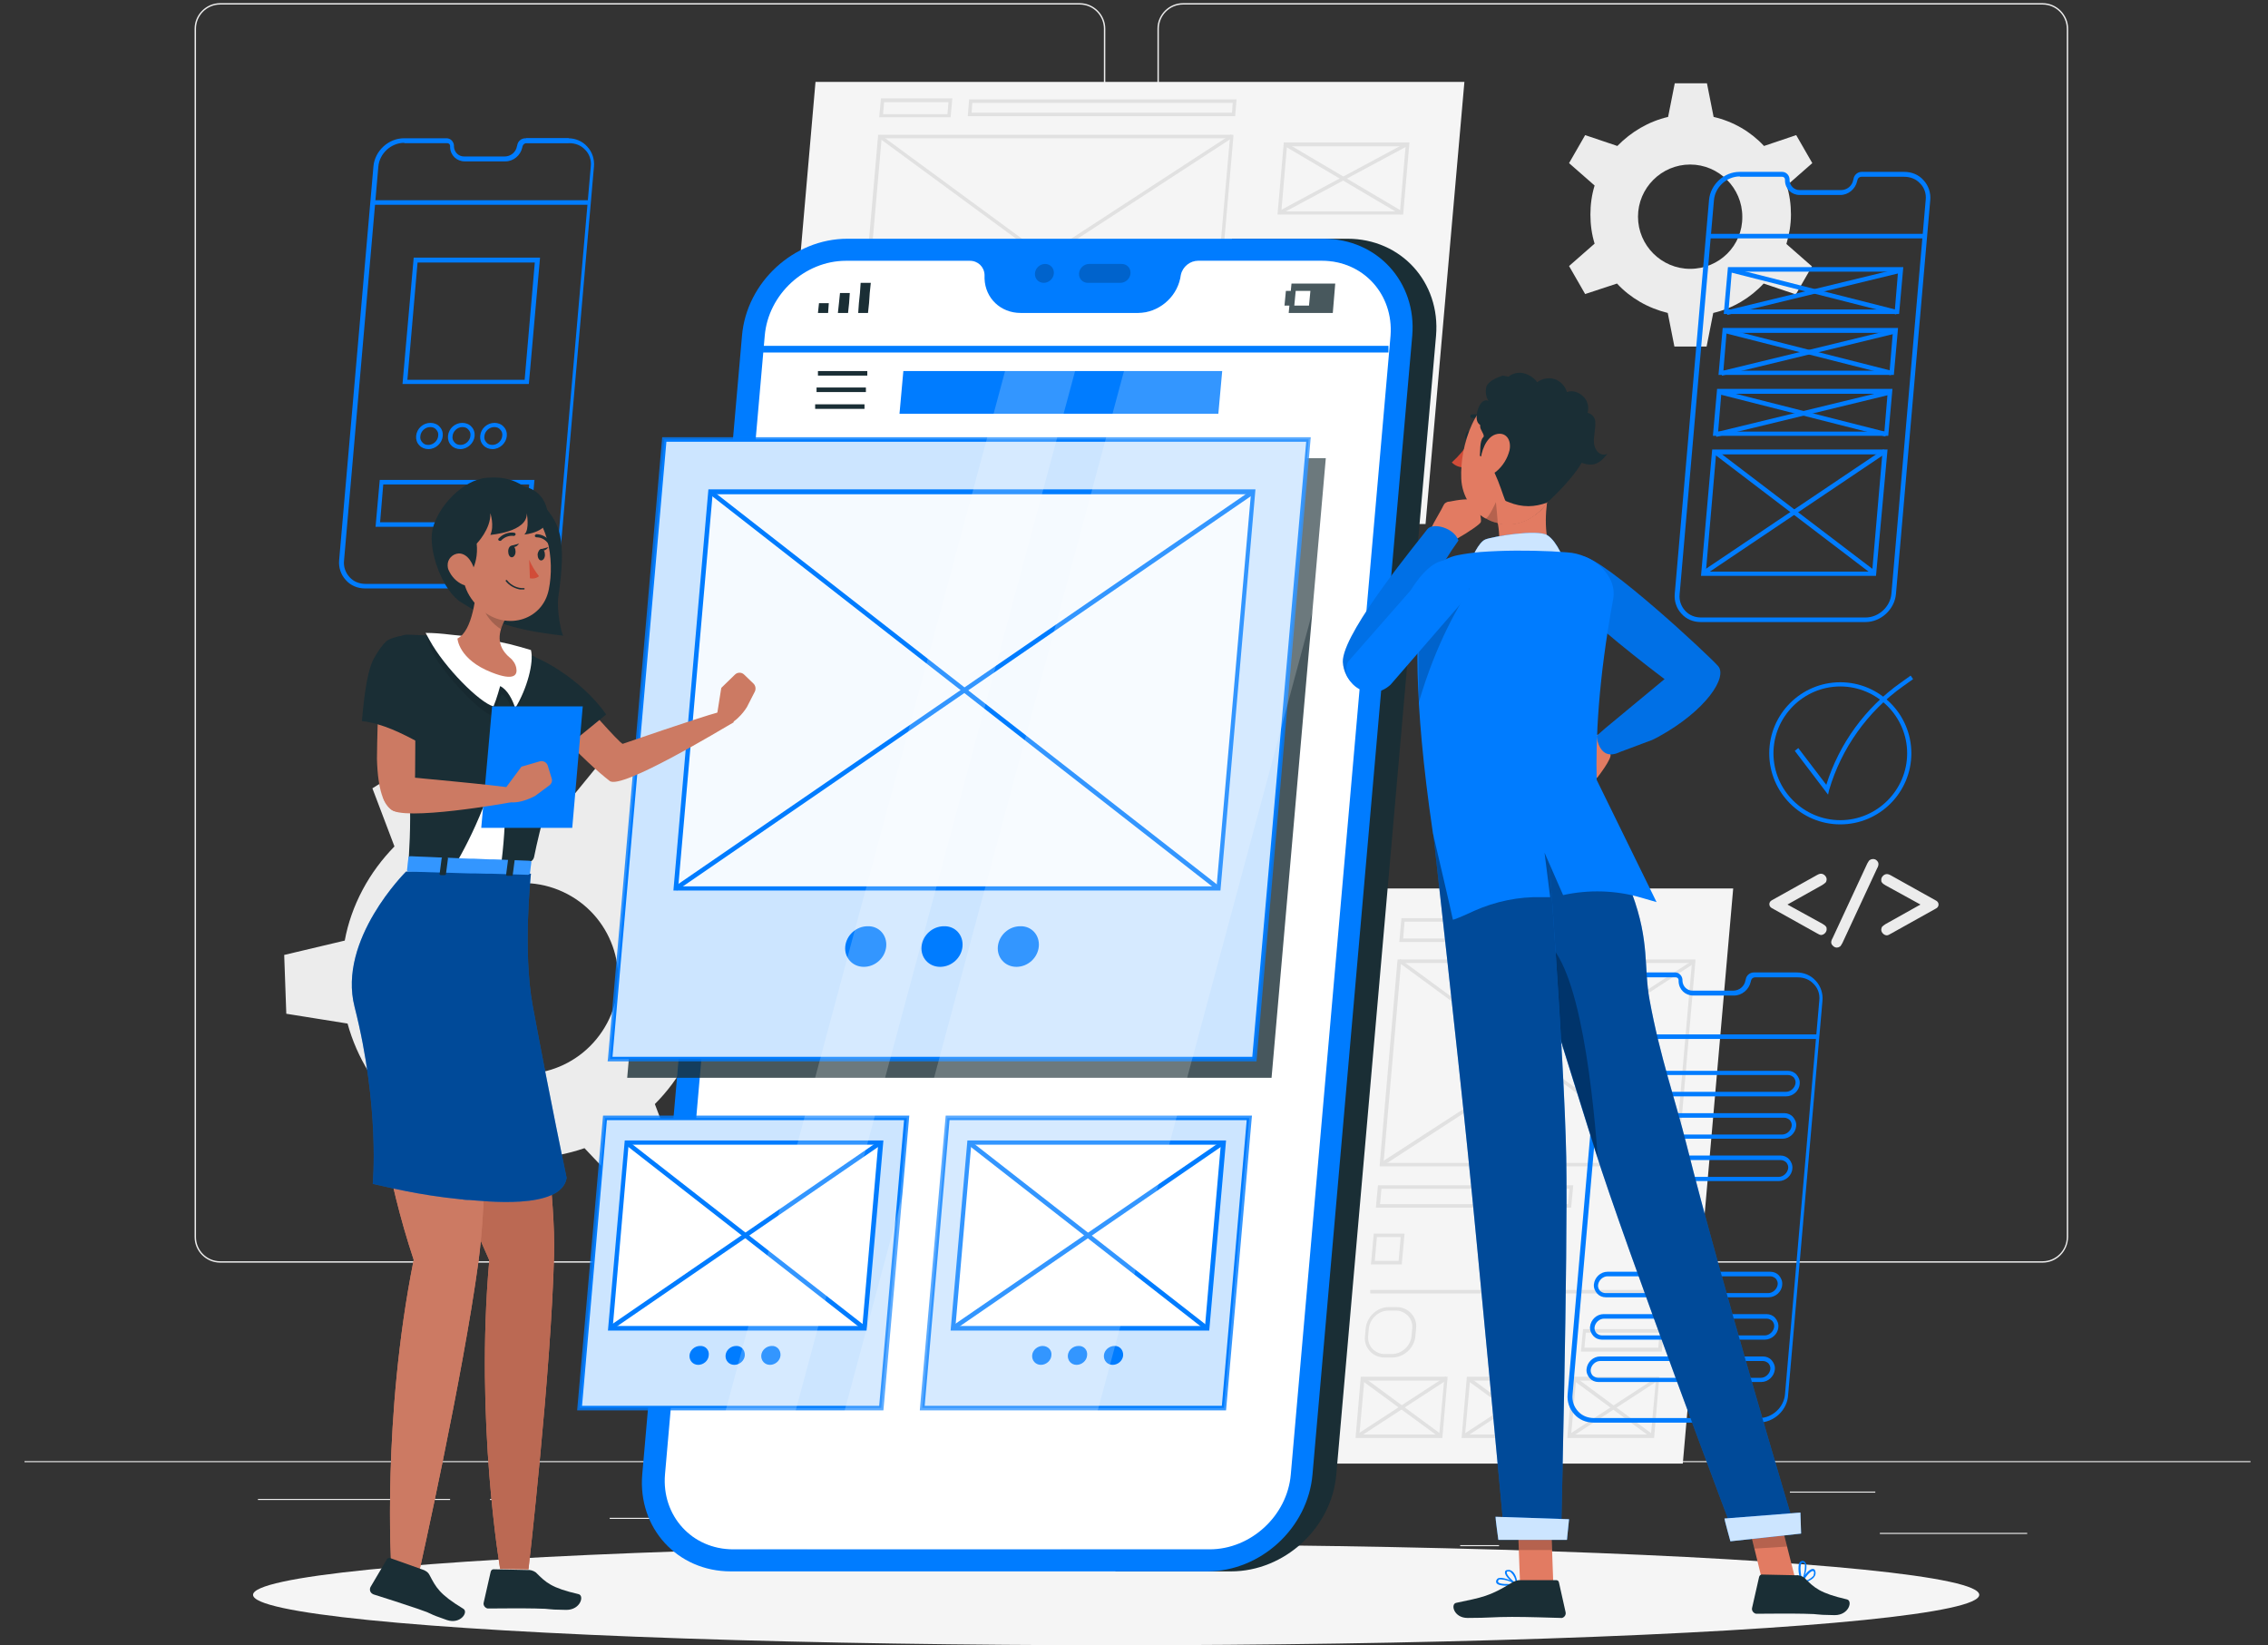 <?xml version="1.0" encoding="utf-8"?>
<!-- Generator: Adobe Illustrator 23.0.3, SVG Export Plug-In . SVG Version: 6.00 Build 0)  -->
<svg version="1.1" id="Layer_1" xmlns="http://www.w3.org/2000/svg" xmlns:xlink="http://www.w3.org/1999/xlink" x="0px" y="0px"
	 viewBox="0 0 648 470" style="enable-background:new 0 0 648 470;" xml:space="preserve">
<rect x="0" y="0" width="648" height="470" fill="#333333" stroke="none"/>
<style type="text/css">
	.st0{fill:#ECECEC;}
	.st1{fill:#F5F5F5;}
	.st2{fill:#E1E1E1;}
	.st3{fill:#007CFF;}
	.st4{fill:#1A2E35;}
	.st5{fill:#FFFFFF;}
	.st6{opacity:0.2;}
	.st7{opacity:0.8;fill:#1A2E35;}
	.st8{opacity:0.8;}
	.st9{opacity:0.8;fill:#FFFFFF;}
	.st10{fill:#E27B62;}
	.st11{opacity:0.1;enable-background:new    ;}
	.st12{fill:#D14C38;}
	.st13{opacity:0.2;enable-background:new    ;}
	.st14{opacity:0.4;}
	.st15{opacity:0.3;enable-background:new    ;}
	.st16{fill:#CC7A63;}
	.st17{fill:#BB6953;}
	.st18{opacity:0.1;}
	.st19{opacity:0.2;fill:#FFFFFF;}
</style>
<g>
	<g>
		<rect x="537.1" y="437.9" class="st0" width="42.1" height="0.3"/>
		<rect x="417.2" y="441.4" class="st0" width="11.1" height="0.3"/>
		<rect x="511.4" y="426.1" class="st0" width="24.4" height="0.3"/>
		<rect x="73.7" y="428.2" class="st0" width="54.9" height="0.3"/>
		<rect x="140" y="428.2" class="st0" width="8.1" height="0.3"/>
		<rect x="174.2" y="433.6" class="st0" width="119.2" height="0.3"/>
		<path class="st0" d="M308.5,360.7H62.9c-4,0-7.3-3.3-7.3-7.3V8.2c0-4,3.3-7.3,7.3-7.3h245.6c4,0,7.3,3.3,7.3,7.3v345.2
			C315.7,357.5,312.5,360.7,308.5,360.7z M62.9,1.3c-3.8,0-6.9,3.1-6.9,6.9v345.2c0,3.8,3.1,6.9,6.9,6.9h245.6
			c3.8,0,6.9-3.1,6.9-6.9V8.2c0-3.8-3.1-6.9-6.9-6.9H62.9z"/>
		<path class="st0" d="M583.6,360.7H338c-4,0-7.3-3.3-7.3-7.3V8.2c0-4,3.3-7.3,7.3-7.3h245.6c4,0,7.3,3.3,7.3,7.3v345.2
			C590.8,357.5,587.6,360.7,583.6,360.7z M338,1.3c-3.8,0-6.9,3.1-6.9,6.9v345.2c0,3.8,3.1,6.9,6.9,6.9h245.6c3.8,0,6.9-3.1,6.9-6.9
			V8.2c0-3.8-3.1-6.9-6.9-6.9H338z"/>
		<rect x="7" y="417.4" class="st0" width="636" height="0.3"/>
	</g>
	<g>
		<g>
			<g>
				<g>
					<polygon class="st1" points="407.3,149.7 222,149.7 233,23.4 418.4,23.4 					"/>
				</g>
				<g>
					<g>
						<rect x="243.6" y="127.2" class="st2" width="100.6" height="1"/>
					</g>
					<g>
						<g>
							<path class="st2" d="M346.3,108.9H244.8l0-0.5l6.1-69.9h101.5l0,0.5L346.3,108.9z M245.9,107.9h99.5l6-68.4h-99.5
								L245.9,107.9z"/>
						</g>
					</g>
					<g>
						<path class="st2" d="M249,142.2h-2.7c-1.1,0-2.2-0.4-2.9-1.3c-0.8-0.8-1.1-1.9-1-3.1l0.2-2.7c0.2-2.3,2.3-4.2,4.6-4.2h2.7
							c1.1,0,2.2,0.4,2.9,1.3c0.8,0.8,1.1,1.9,1,3.1l-0.2,2.7C253.4,140.3,251.3,142.2,249,142.2z M247.1,131.9
							c-1.8,0-3.5,1.5-3.6,3.3l-0.2,2.7c-0.1,0.9,0.2,1.7,0.7,2.3c0.6,0.6,1.3,0.9,2.2,0.9h2.7c1.8,0,3.5-1.5,3.6-3.3l0.2-2.7
							c0.1-0.9-0.2-1.7-0.7-2.3c-0.6-0.6-1.3-0.9-2.2-0.9H247.1z"/>
					</g>
					<g>
						<path class="st2" d="M295,121.4h-51.2l0.5-5.4h51.2L295,121.4z M244.8,120.4h49.2l0.3-3.4h-49.2L244.8,120.4z"/>
					</g>
					<g>
						<path class="st2" d="M343.6,139.3h-20.4l0.5-5.4h20.4L343.6,139.3z M324.3,138.3h18.4l0.3-3.4h-18.4L324.3,138.3z"/>
					</g>
					<g>
						<g>
							<path class="st2" d="M345.2,121.4h-5.4l0.5-5.4h5.4L345.2,121.4z M340.9,120.4h3.4l0.3-3.4h-3.4L340.9,120.4z"/>
						</g>
						<g>
							<path class="st2" d="M337.7,121.4h-5.4l0.5-5.4h5.4L337.7,121.4z M333.3,120.4h3.4l0.3-3.4h-3.4L333.3,120.4z"/>
						</g>
						<g>
							<path class="st2" d="M330.2,121.4h-5.4l0.5-5.4h5.4L330.2,121.4z M325.8,120.4h3.4l0.3-3.4h-3.4L325.8,120.4z"/>
						</g>
					</g>
					<g>
						<path class="st2" d="M352.9,33.2h-76.4l0.4-4.8h76.4L352.9,33.2z M277.6,32.2H352l0.2-2.8h-74.4L277.6,32.2z"/>
					</g>
					<g>
						<path class="st2" d="M271.6,33.5h-20.4l0.5-5.4h20.4L271.6,33.5z M252.3,32.6h18.4l0.3-3.4h-18.4L252.3,32.6z"/>
					</g>
					<g>
						<g>
							<path class="st2" d="M400.9,61.3H365l1.8-20.6h35.9L400.9,61.3z M366.1,60.4h33.9l1.6-18.6h-33.9L366.1,60.4z"/>
						</g>
						<g>
							<path class="st2" d="M397.5,100h-35.9l1.8-20.6h35.9L397.5,100z M362.7,99h33.9l1.6-18.6h-33.9L362.7,99z"/>
						</g>
						<g>
							<path class="st2" d="M394.1,138.7h-35.9l1.8-20.6h35.9L394.1,138.7z M359.3,137.7h33.9l1.6-18.6H361L359.3,137.7z"/>
						</g>
					</g>
				</g>
			</g>
			<g>
				
					<rect x="363.1" y="50.5" transform="matrix(0.881 -0.473 0.473 0.881 21.508 187.621)" class="st2" width="41.5" height="1"/>
			</g>
			<g>
				<polygon class="st2" points="400.2,61.3 367,41.7 367.5,40.8 400.7,60.4 				"/>
			</g>
			<g>
				
					<rect x="359.7" y="89.2" transform="matrix(0.882 -0.472 0.472 0.882 2.679 190.124)" class="st2" width="41.5" height="1"/>
			</g>
			<g>
				
					<rect x="380" y="70.5" transform="matrix(0.509 -0.861 0.861 0.509 109.513 371.474)" class="st2" width="1" height="38.5"/>
			</g>
			<g>
				<path class="st2" d="M358.2,139.1l1.9-21.3l17,10.1l18-9.7l0.5,0.9l-17.5,9.4l15.8,9.4l-0.5,0.9l-16.3-9.7L358.2,139.1z
					 M360.9,119.4l-1.6,17.9l16.7-9L360.9,119.4z"/>
			</g>
			<g>
				<g>
					
						<rect x="235.1" y="73.2" transform="matrix(0.838 -0.546 0.546 0.838 8.163 174.891)" class="st2" width="127.2" height="1"/>
				</g>
				<g>
					
						<rect x="298.1" y="15.1" transform="matrix(0.592 -0.806 0.806 0.592 62.377 270.666)" class="st2" width="1" height="117.2"/>
				</g>
			</g>
		</g>
		<g>
			<g>
				<g>
					<polygon class="st1" points="480.8,418.1 378.8,418.1 393.2,253.8 495.2,253.8 					"/>
				</g>
				<g>
					<g>
						<g>
							<path class="st2" d="M412.1,410.8h-24.8l1.5-17.5h24.8L412.1,410.8z M388.4,409.8h22.8l1.4-15.4h-22.8L388.4,409.8z"/>
						</g>
						<g>
							<path class="st2" d="M442.4,410.8h-24.8l1.5-17.5h24.8L442.4,410.8z M418.6,409.8h22.8l1.4-15.4H420L418.6,409.8z"/>
						</g>
						<g>
							<path class="st2" d="M472.6,410.8h-24.8l1.5-17.5h24.8L472.6,410.8z M448.9,409.8h22.8l1.4-15.4h-22.8L448.9,409.8z"/>
						</g>
					</g>
					<g>
						<rect x="391.5" y="368.5" class="st2" width="84.3" height="1"/>
					</g>
					<g>
						<path class="st2" d="M448.9,345h-55.8l0.6-6.4h55.8L448.9,345z M394.3,344H448l0.4-4.4h-53.7L394.3,344z"/>
					</g>
					<g>
						<path class="st2" d="M474.8,386.1h-23.1l0.6-6.4h23.1L474.8,386.1z M452.7,385h21.1l0.4-4.3h-21.1L452.7,385z"/>
					</g>
					<g>
						<g>
							<path class="st2" d="M476.9,361.2h-8.8l0.8-8.8h8.8L476.9,361.2z M469.3,360.2h6.8l0.6-6.8h-6.8L469.3,360.2z"/>
						</g>
						<g>
							<path class="st2" d="M438.7,361.2h-8.8l0.8-8.8h8.8L438.7,361.2z M431,360.2h6.8l0.6-6.8h-6.8L431,360.2z"/>
						</g>
						<g>
							<path class="st2" d="M400.5,361.2h-8.8l0.8-8.8h8.8L400.5,361.2z M392.8,360.2h6.8l0.6-6.8h-6.8L392.8,360.2z"/>
						</g>
					</g>
					<g>
						<path class="st2" d="M426.1,269.1h-26.3l0.6-6.8h26.3L426.1,269.1z M400.9,268.1h24.2l0.4-4.8h-24.2L400.9,268.1z"/>
					</g>
					<g>
						<path class="st2" d="M397.8,387.8h-2.2c-1.6,0-3.1-0.6-4.2-1.8c-1.1-1.2-1.6-2.7-1.4-4.3l0.2-2.2c0.3-3.3,3.2-6.1,6.6-6.1h2.2
							c1.6,0,3.1,0.6,4.2,1.8c1.1,1.2,1.6,2.7,1.4,4.3l-0.2,2.2C404.1,385.1,401.1,387.8,397.8,387.8z M396.7,374.4
							c-2.8,0-5.3,2.3-5.6,5.1l-0.2,2.2c-0.1,1.4,0.3,2.6,1.2,3.6c0.9,0.9,2.1,1.5,3.4,1.5h2.2c2.8,0,5.3-2.3,5.6-5.1l0.2-2.2
							c0.1-1.4-0.3-2.6-1.2-3.6c-0.9-0.9-2.1-1.5-3.4-1.5H396.7z"/>
					</g>
					<g>
						<path class="st2" d="M479.3,333.2h-85.1l0-0.5l5.1-58.6h85.1l0,0.5L479.3,333.2z M395.3,332.2h83.1l5-57.1h-83.1L395.3,332.2z
							"/>
					</g>
				</g>
			</g>
			<g>
				<g>
					
						<rect x="438.8" y="254.6" transform="matrix(0.592 -0.806 0.806 0.592 -65.532 477.744)" class="st2" width="1" height="98.1"/>
				</g>
				<g>
					<polygon class="st2" points="395,333.1 394.4,332.2 483.1,274.7 483.6,275.5 					"/>
				</g>
				<g>
					<polygon class="st2" points="411.4,410.7 389,394.3 389.6,393.4 412,409.9 					"/>
				</g>
				<g>
					
						<rect x="385.4" y="401.6" transform="matrix(0.838 -0.546 0.546 0.838 -154.516 283.64)" class="st2" width="30.2" height="1"/>
				</g>
				<g>
					<polygon class="st2" points="441.6,410.7 419.2,394.3 419.8,393.4 442.2,409.9 					"/>
				</g>
				<g>
					
						<rect x="415.6" y="401.6" transform="matrix(0.838 -0.546 0.546 0.838 -149.642 300.256)" class="st2" width="30.2" height="1"/>
				</g>
				<g>
					<polygon class="st2" points="471.8,410.7 449.5,394.3 450.1,393.4 472.4,409.9 					"/>
				</g>
				<g>
					
						<rect x="445.9" y="401.6" transform="matrix(0.838 -0.546 0.546 0.838 -144.742 316.756)" class="st2" width="30.2" height="1"/>
				</g>
			</g>
		</g>
		<g>
			<path class="st0" d="M511.7,61.3c0-2.9-0.4-5.7-1.2-8.3l7.3-6.4l-4.6-8l-9.2,3.1c-3.8-4.1-8.8-7-14.4-8.3l-1.9-9.6h-9.2l-1.9,9.6
				c-5.6,1.3-10.6,4.3-14.5,8.3l-9.2-3.1l-4.6,8l7.3,6.4c-0.8,2.6-1.2,5.4-1.2,8.3c0,2.9,0.4,5.7,1.2,8.3l-7.3,6.4l4.6,8L462,81
				c3.8,4.1,8.8,7,14.5,8.4l1.9,9.6h9.2l1.9-9.6c5.6-1.3,10.6-4.3,14.4-8.4l9.2,3.1l4.6-8l-7.3-6.4C511.2,67,511.7,64.2,511.7,61.3z
				 M482.9,76.8c-8.2,0-14.9-6.7-14.9-14.9c0-8.2,6.7-14.9,14.9-14.9c8.2,0,14.9,6.7,14.9,14.9C497.9,70.2,491.2,76.8,482.9,76.8z"
				/>
		</g>
		<g>
			<path class="st0" d="M196.2,303.1c2.5-4.7,4.2-9.6,5.1-14.5l17.3-4.2l-0.6-16.8l-17.5-2.8c-2.7-9.8-8.2-18.8-16.2-25.7l5-17
				l-14.9-7.8L163.2,228c-10.2-2.7-20.8-2.2-30.4,1.2l-12.2-12.9l-14.2,8.9l6.3,16.6c-3.5,3.6-6.6,7.7-9.1,12.4
				c-2.5,4.7-4.2,9.6-5.1,14.5l-17.3,4.1l0.6,16.8l17.5,2.8c2.7,9.8,8.2,18.8,16.2,25.8l-5,17l14.9,7.8l11.2-13.8
				c10.2,2.7,20.8,2.1,30.4-1.2l12.2,12.9l14.2-8.9l-6.3-16.6C190.6,311.9,193.7,307.8,196.2,303.1z M136.7,303.6
				c-13.3-7-18.4-23.5-11.4-36.8c7-13.3,23.5-18.4,36.8-11.4c13.3,7,18.4,23.5,11.4,36.8C166.4,305.6,150,310.7,136.7,303.6z"/>
		</g>
		<g>
			<path class="st0" d="M510.7,258.4l10,5.5c0.5,0.3,0.8,0.5,1,0.8c0.2,0.2,0.2,0.5,0.2,0.8c0,0.4-0.2,0.8-0.5,1.1
				c-0.3,0.3-0.7,0.5-1.1,0.5c-0.3,0-0.7-0.2-1.2-0.5l-12.9-7.2c-0.9-0.5-0.9-1.7,0-2.2l12.9-7.2c0.5-0.3,0.9-0.4,1.2-0.4
				c0.4,0,0.8,0.2,1.1,0.5c0.3,0.3,0.5,0.7,0.5,1.1c0,0.3-0.1,0.6-0.2,0.8c-0.2,0.2-0.5,0.5-1,0.8L510.7,258.4z"/>
			<path class="st0" d="M536.3,248.1l-9.9,21.3c-0.3,0.5-0.5,0.9-0.7,1c-0.3,0.2-0.6,0.3-0.9,0.3c-0.4,0-0.8-0.2-1.1-0.5
				c-0.3-0.3-0.5-0.6-0.5-1c0-0.3,0.1-0.7,0.4-1.2l9.9-21.3c0.3-0.5,0.5-0.9,0.7-1c0.3-0.2,0.6-0.3,0.9-0.3c0.4,0,0.8,0.1,1.1,0.4
				c0.3,0.3,0.5,0.6,0.5,1C536.7,247.2,536.6,247.6,536.3,248.1z"/>
			<path class="st0" d="M548.7,258.4l-10-5.5c-0.5-0.3-0.8-0.5-1-0.8c-0.2-0.2-0.2-0.5-0.2-0.8c0-0.4,0.2-0.8,0.5-1.1
				c0.3-0.3,0.7-0.5,1.1-0.5c0.3,0,0.7,0.1,1.2,0.4l12.9,7.2c0.9,0.5,0.9,1.7,0,2.2l-12.9,7.2c-0.5,0.3-0.9,0.5-1.2,0.5
				c-0.4,0-0.8-0.2-1.1-0.5c-0.3-0.3-0.5-0.7-0.5-1.1c0-0.3,0.1-0.6,0.2-0.8c0.2-0.2,0.5-0.5,1-0.8L548.7,258.4z"/>
		</g>
	</g>
	<ellipse id="_x3C_Path_x3E__1_" class="st1" cx="318.9" cy="455.6" rx="246.6" ry="14.4"/>
	<g>
		<g>
			<g>
				<path class="st3" d="M151.4,168.1h-47.1c-2.1,0-4.1-0.8-5.5-2.4c-1.4-1.5-2.1-3.6-1.9-5.7l9.8-112.5c0.4-4.4,4.3-8,8.7-8h12.2
					c1.1,0,2,0.9,2.1,2l0,0.4c0.1,1.6,1.3,2.8,2.9,2.8h11.6c1.7,0,3.2-1.2,3.5-2.9l0.1-0.4c0.2-1.1,1.2-1.9,2.3-1.9h12.2
					c2.1,0,4.1,0.8,5.5,2.4c1.4,1.5,2.1,3.6,1.9,5.7l-9.8,112.5C159.7,164.5,155.8,168.1,151.4,168.1z M115.5,40.8
					c-3.8,0-7.1,3.1-7.4,6.8l-9.8,112.5c-0.2,1.8,0.4,3.5,1.6,4.8c1.2,1.3,2.8,1.9,4.6,1.9h47.1c3.8,0,7.1-3.1,7.4-6.8l9.8-112.5
					c0.2-1.8-0.4-3.5-1.6-4.7c-1.2-1.3-2.8-1.9-4.6-1.9h-12.2c-0.5,0-1,0.4-1.1,0.9l-0.1,0.4c-0.5,2.2-2.5,3.9-4.8,3.9h-11.6
					c-2.3,0-4.1-1.7-4.2-4l0-0.4c0-0.5-0.4-0.8-0.8-0.8H115.5z"/>
				<rect x="106.6" y="57.2" class="st3" width="61.9" height="1.3"/>
				<rect x="150.3" y="39.5" class="st3" width="12.2" height="1.3"/>
				<g>
					<path class="st3" d="M151.1,109.7H115l3.2-36.1h36.1L151.1,109.7z M116.4,108.5h33.5l2.9-33.5h-33.5L116.4,108.5z"/>
					<path class="st3" d="M151.5,150.5h-44.2l1.2-13.4h44.2L151.5,150.5z M108.6,149.2h41.7l0.9-10.8h-41.7L108.6,149.2z"/>
					<g>
						<path class="st3" d="M122.4,128.3c-1,0-2-0.4-2.6-1.1c-0.7-0.7-1-1.7-0.9-2.7c0.2-2.1,2-3.7,4.1-3.7c1,0,2,0.4,2.6,1.1
							c0.7,0.7,1,1.7,0.9,2.7l0,0C126.3,126.6,124.5,128.3,122.4,128.3z M122.9,122c-1.4,0-2.7,1.2-2.8,2.6
							c-0.1,0.7,0.1,1.3,0.6,1.8c0.4,0.5,1,0.7,1.7,0.7c1.4,0,2.7-1.2,2.8-2.6l0,0c0.1-0.7-0.1-1.3-0.6-1.8
							C124.2,122.2,123.6,122,122.9,122z"/>
						<path class="st3" d="M131.5,128.3c-1,0-2-0.4-2.6-1.1c-0.7-0.7-1-1.7-0.9-2.7c0.2-2.1,2-3.7,4.1-3.7c1,0,2,0.4,2.6,1.1
							c0.7,0.7,1,1.7,0.9,2.7C135.4,126.6,133.6,128.3,131.5,128.3z M132.1,122c-1.4,0-2.7,1.2-2.8,2.6c-0.1,0.7,0.1,1.3,0.6,1.8
							c0.4,0.5,1,0.7,1.7,0.7c1.4,0,2.7-1.2,2.8-2.6l0,0c0.1-0.7-0.1-1.3-0.6-1.8C133.4,122.2,132.8,122,132.1,122z"/>
						<path class="st3" d="M140.7,128.3c-1,0-2-0.4-2.6-1.1c-0.7-0.7-1-1.7-0.9-2.7c0.2-2.1,2-3.7,4.1-3.7c1,0,2,0.4,2.6,1.1
							c0.7,0.7,1,1.7,0.9,2.7l0,0C144.6,126.6,142.8,128.3,140.7,128.3z M141.2,122c-1.4,0-2.7,1.2-2.8,2.6
							c-0.1,0.7,0.1,1.3,0.6,1.8c0.4,0.5,1,0.7,1.7,0.7c1.4,0,2.7-1.2,2.8-2.6v0c0.1-0.7-0.1-1.3-0.6-1.8
							C142.5,122.2,141.9,122,141.2,122z"/>
					</g>
				</g>
			</g>
			<g>
				<rect x="457.6" y="295.5" class="st3" width="61.9" height="1.3"/>
				<g>
					<path class="st3" d="M502.4,406.4h-47.1c-2.1,0-4.1-0.8-5.5-2.4c-1.4-1.5-2.1-3.6-1.9-5.7l9.8-112.5c0.4-4.4,4.3-8,8.7-8h12.2
						c1.1,0,2,0.9,2.1,2l0,0.4c0.1,1.6,1.3,2.8,2.9,2.8h11.6c1.7,0,3.2-1.2,3.5-2.9l0.1-0.4c0.2-1.1,1.2-1.9,2.3-1.9h12.2
						c2.1,0,4.1,0.8,5.5,2.4c1.4,1.5,2.1,3.6,1.9,5.7l-9.8,112.5C510.7,402.9,506.8,406.4,502.4,406.4z M466.5,279.1
						c-3.8,0-7.1,3.1-7.4,6.8l-9.8,112.5c-0.2,1.8,0.4,3.5,1.6,4.8c1.2,1.3,2.8,1.9,4.6,1.9h47.1c3.8,0,7.1-3.1,7.4-6.8l9.8-112.5
						c0.2-1.8-0.4-3.5-1.6-4.7c-1.2-1.3-2.8-1.9-4.6-1.9h-12.2c-0.5,0-1,0.4-1.1,0.9l-0.1,0.4c-0.5,2.2-2.5,3.9-4.8,3.9h-11.6
						c-2.3,0-4.1-1.7-4.2-4l0-0.4c0-0.5-0.4-0.8-0.8-0.8H466.5z"/>
					<path class="st3" d="M510.3,313.2h-46.5c-1,0-1.9-0.4-2.5-1.1c-0.6-0.7-1-1.6-0.9-2.6c0.2-2,1.9-3.6,3.9-3.6h46.5
						c1,0,1.9,0.4,2.5,1.1c0.6,0.7,1,1.6,0.9,2.6C514.1,311.6,512.3,313.2,510.3,313.2z M464.4,307.1c-1.3,0-2.5,1.1-2.7,2.4
						c-0.1,0.6,0.1,1.2,0.5,1.7c0.4,0.4,1,0.7,1.6,0.7h46.5c1.3,0,2.5-1.1,2.7-2.4c0.1-0.6-0.1-1.2-0.5-1.7c-0.4-0.4-1-0.7-1.6-0.7
						H464.4z"/>
					<path class="st3" d="M509.3,325.3h-46.5c-1,0-1.9-0.4-2.5-1.1c-0.6-0.7-1-1.6-0.9-2.6c0.2-2,1.9-3.6,3.9-3.6h46.5
						c1,0,1.9,0.4,2.5,1.1c0.6,0.7,1,1.6,0.9,2.6C513,323.7,511.3,325.3,509.3,325.3z M463.3,319.3c-1.3,0-2.5,1.1-2.7,2.4
						c-0.1,0.6,0.1,1.2,0.5,1.7c0.4,0.4,1,0.7,1.6,0.7h46.5c1.3,0,2.5-1.1,2.7-2.4c0.1-0.6-0.1-1.2-0.5-1.7c-0.4-0.4-1-0.7-1.6-0.7
						H463.3z"/>
					<path class="st3" d="M508.2,337.4h-46.5c-1,0-1.9-0.4-2.5-1.1c-0.6-0.7-1-1.6-0.9-2.6c0.2-2,1.9-3.6,3.9-3.6h46.5
						c1,0,1.9,0.4,2.5,1.1c0.6,0.7,1,1.6,0.9,2.6C512,335.8,510.2,337.4,508.2,337.4z M462.3,331.4c-1.3,0-2.5,1.1-2.7,2.4
						c-0.1,0.6,0.1,1.2,0.5,1.7c0.4,0.4,1,0.7,1.6,0.7h46.5c1.3,0,2.5-1.1,2.7-2.4c0.1-0.6-0.1-1.2-0.5-1.7c-0.4-0.4-1-0.7-1.6-0.7
						H462.3z"/>
					<path class="st3" d="M505.3,370.6h-46.5c-1,0-1.9-0.4-2.5-1.1c-0.6-0.7-1-1.6-0.9-2.6c0.2-2,1.9-3.6,3.9-3.6h46.5
						c1,0,1.9,0.4,2.5,1.1c0.6,0.7,1,1.6,0.9,2.6C509.1,369,507.3,370.6,505.3,370.6z M459.3,364.6c-1.3,0-2.5,1.1-2.7,2.4
						c-0.1,0.6,0.1,1.2,0.5,1.7c0.4,0.4,1,0.7,1.6,0.7h46.5c1.3,0,2.5-1.1,2.7-2.4c0.1-0.6-0.1-1.2-0.5-1.7c-0.4-0.4-1-0.7-1.6-0.7
						H459.3z"/>
					<path class="st3" d="M504.2,382.7h-46.5c-1,0-1.9-0.4-2.5-1.1c-0.6-0.7-1-1.6-0.9-2.6c0.2-2,1.9-3.6,3.9-3.6h46.5
						c1,0,1.9,0.4,2.5,1.1c0.6,0.7,1,1.6,0.9,2.6C508,381.1,506.2,382.7,504.2,382.7z M458.3,376.7c-1.3,0-2.5,1.1-2.7,2.4
						c-0.1,0.6,0.1,1.2,0.5,1.7c0.4,0.4,1,0.7,1.6,0.7h46.5c1.3,0,2.5-1.1,2.7-2.4c0.1-0.6-0.1-1.2-0.5-1.7c-0.4-0.4-1-0.7-1.6-0.7
						H458.3z"/>
					<path class="st3" d="M503.2,394.8h-46.5c-1,0-1.9-0.4-2.5-1.1c-0.6-0.7-1-1.6-0.9-2.6c0.2-2,1.9-3.6,3.9-3.6h46.5
						c1,0,1.9,0.4,2.5,1.1c0.6,0.7,1,1.6,0.9,2.6C506.9,393.2,505.2,394.8,503.2,394.8z M457.2,388.8c-1.3,0-2.5,1.1-2.7,2.4
						c-0.1,0.6,0.1,1.2,0.5,1.7c0.4,0.4,1,0.7,1.6,0.7h46.5c1.3,0,2.5-1.1,2.7-2.4c0.1-0.6-0.1-1.2-0.5-1.7c-0.4-0.4-1-0.7-1.6-0.7
						H457.2z"/>
				</g>
			</g>
			<g>
				<path class="st3" d="M533,177.7h-47.1c-2.1,0-4.1-0.8-5.5-2.4c-1.4-1.5-2.1-3.6-1.9-5.7l9.8-112.5c0.4-4.4,4.3-8,8.7-8h12.2
					c1.1,0,2,0.9,2.1,2l0,0.4c0.1,1.6,1.3,2.8,2.9,2.8H526c1.7,0,3.2-1.2,3.5-2.9l0.1-0.4c0.2-1.1,1.2-1.9,2.3-1.9h12.2
					c2.1,0,4.1,0.8,5.5,2.4c1.4,1.5,2.1,3.6,1.9,5.7l-9.8,112.5C541.3,174.1,537.4,177.7,533,177.7z M497.1,50.4
					c-3.8,0-7.1,3.1-7.4,6.8l-9.8,112.5c-0.2,1.8,0.4,3.5,1.6,4.8c1.2,1.3,2.8,1.9,4.6,1.9H533c3.8,0,7.1-3.1,7.4-6.8l9.8-112.5
					c0.2-1.8-0.4-3.5-1.6-4.7c-1.2-1.3-2.8-1.9-4.6-1.9h-12.2c-0.5,0-1,0.4-1.1,0.9l-0.1,0.4c-0.5,2.2-2.5,3.9-4.8,3.9h-11.6
					c-2.3,0-4.1-1.7-4.2-4l0-0.4c0-0.5-0.4-0.8-0.8-0.8H497.1z"/>
				<rect x="488.1" y="66.8" class="st3" width="61.9" height="1.3"/>
				<path class="st3" d="M536,164.5H486l3.2-36.1h50.1L536,164.5z M487.4,163.3h47.5l2.9-33.5h-47.5L487.4,163.3z"/>
				
					<rect x="511.9" y="117.8" transform="matrix(0.606 -0.796 0.796 0.606 85.537 465.615)" class="st3" width="1.3" height="57.5"/>
				
					<rect x="481.4" y="145.9" transform="matrix(0.83 -0.558 0.558 0.83 5.395 310.706)" class="st3" width="62.4" height="1.3"/>
				<g>
					<g>
						<path class="st3" d="M542.6,89.7h-50.1l1.2-13.4h50.1L542.6,89.7z M493.9,88.4h47.5l0.9-10.8h-47.5L493.9,88.4z"/>
						
							<rect x="492.5" y="82.4" transform="matrix(0.972 -0.236 0.236 0.972 -4.942 124.834)" class="st3" width="51.3" height="1.3"/>
						
							<rect x="517.5" y="58.4" transform="matrix(0.246 -0.969 0.969 0.246 310.188 564.808)" class="st3" width="1.3" height="49.2"/>
					</g>
					<g>
						<path class="st3" d="M541.1,107.1H491l1.2-13.4h50.1L541.1,107.1z M492.4,105.9h47.5l0.9-10.8h-47.5L492.4,105.9z"/>
						
							<rect x="491" y="99.8" transform="matrix(0.972 -0.236 0.236 0.972 -9.103 124.916)" class="st3" width="51.3" height="1.3"/>
						
							<rect x="516" y="75.8" transform="matrix(0.246 -0.969 0.969 0.246 292.165 576.458)" class="st3" width="1.3" height="49.2"/>
					</g>
					<g>
						<path class="st3" d="M539.5,124.5h-50.1l1.2-13.4h50.1L539.5,124.5z M490.9,123.3h47.5l0.9-10.8h-47.5L490.9,123.3z"/>
						
							<rect x="489.4" y="117.2" transform="matrix(0.972 -0.236 0.236 0.972 -13.259 125.101)" class="st3" width="51.3" height="1.3"/>
						
							<rect x="514.4" y="93.2" transform="matrix(0.246 -0.969 0.969 0.246 274.142 588.109)" class="st3" width="1.3" height="49.2"/>
					</g>
				</g>
			</g>
		</g>
		<g>
			<path class="st3" d="M525.8,235.5c-11.2,0-20.3-9.1-20.3-20.3s9.1-20.3,20.3-20.3c11.2,0,20.3,9.1,20.3,20.3
				S537,235.5,525.8,235.5z M525.8,196.1c-10.5,0-19.1,8.6-19.1,19.1c0,10.5,8.6,19.1,19.1,19.1c10.5,0,19.1-8.6,19.1-19.1
				C544.9,204.7,536.3,196.1,525.8,196.1z"/>
			<path class="st3" d="M522.3,227l-9.5-12.5l1-0.8l8,10.5c3.7-11.8,11.2-22.1,21.3-29.2l2.8-2l0.7,1l-2.8,2
				c-10.2,7.2-17.7,17.8-21.2,29.7L522.3,227z"/>
		</g>
	</g>
	<g>
		<g>
			<g>
				<path class="st4" d="M385,68.2h-33l-33.3,380.7h33c15.3,0,28.8-12.4,30.1-27.7l28.5-325.3C411.6,80.6,400.3,68.2,385,68.2z"/>
			</g>
			<path class="st3" d="M344.9,448.9H208.8c-15.3,0-26.6-12.4-25.3-27.7L212,95.9c1.3-15.3,14.8-27.7,30.1-27.7h136.1
				c15.3,0,26.6,12.4,25.3,27.7l-28.5,325.3C373.7,436.5,360.2,448.9,344.9,448.9z"/>
			<g>
				<path class="st5" d="M377.7,74.5h-35.4c-2.3,0-4.4,1.7-4.9,4l-0.2,1.1c-1.2,5.6-6.4,9.8-12,9.8h-33.6c-5.7,0-10.1-4.2-10.3-9.8
					l0-1.1c-0.1-2.3-1.9-4-4.2-4h-35.4c-11.8,0-22.2,9.6-23.2,21.4l-28.5,325.3c-1,11.8,7.7,21.4,19.5,21.4h136.1
					c11.8,0,22.2-9.6,23.2-21.4l28.5-325.3C398.2,84.1,389.5,74.5,377.7,74.5z"/>
			</g>
			<g class="st6">
				<path d="M301.1,78.1c-0.1,1.5-1.4,2.7-2.9,2.7s-2.6-1.2-2.5-2.7c0.1-1.5,1.4-2.7,2.9-2.7C300.1,75.4,301.2,76.6,301.1,78.1z"/>
				<path d="M320.5,75.4c-1.1,0-8.2,0-9.3,0c-1.5,0-2.8,1.2-2.9,2.7c-0.1,1.5,1,2.7,2.5,2.7c0.9,0,8.3,0,9.3,0
					c1.5,0,2.8-1.2,2.9-2.7C323.1,76.6,322,75.4,320.5,75.4z"/>
			</g>
			<g>
				<polygon class="st4" points="233.7,89.4 236.6,89.4 236.8,86.6 234,86.6 				"/>
				<polygon class="st4" points="239.7,86.6 239.4,89.4 242.3,89.4 242.6,86.6 242.8,83.7 240,83.7 				"/>
				<polygon class="st4" points="245.9,80.8 245.7,83.7 245.4,86.6 245.2,89.4 248,89.4 248.3,86.6 248.5,83.7 248.8,80.8 				"/>
			</g>
			<path class="st4" d="M369,81l-0.2,2.1h-1.4l-0.4,4.2h1.4l-0.2,2.1h12.6l0.7-8.4H369z M374,87.3h-4.2l0.4-4.2h4.2L374,87.3z"/>
		</g>
	</g>
	<polygon class="st7" points="363.3,307.9 179.2,307.9 194.7,130.9 378.8,130.9 	"/>
	<g>
		<polygon class="st3" points="358.4,302.5 174.3,302.5 189.8,125.5 373.9,125.5 		"/>
		<g class="st8">
			<polygon class="st5" points="358.4,302.5 174.3,302.5 189.8,125.5 373.9,125.5 			"/>
			<path class="st3" d="M359,303.2H173.6l0.1-0.7l15.5-177.6h185.3L359,303.2z M175,301.9h182.8l15.4-175.7H190.4L175,301.9z"/>
		</g>
		<polygon class="st9" points="348.2,253.8 193.1,253.8 203,140.5 358.1,140.5 		"/>
		<path class="st3" d="M348.7,254.4H192.4l10-114.6h156.3L348.7,254.4z M193.8,253.2h153.8l9.8-112H203.6L193.8,253.2z"/>
		
			<rect x="275" y="105.1" transform="matrix(0.615 -0.788 0.788 0.615 -49.388 293.096)" class="st3" width="1.3" height="184.1"/>
		<g>
			<line class="st5" x1="193.1" y1="253.8" x2="358.1" y2="140.5"/>
			
				<rect x="175.5" y="196.5" transform="matrix(0.824 -0.566 0.566 0.824 -63.196 190.753)" class="st3" width="200.1" height="1.3"/>
		</g>
		<g>
			<path class="st3" d="M253.2,270.4c-0.3,3.2-3.1,5.8-6.4,5.8c-3.2,0-5.6-2.6-5.3-5.8c0.3-3.2,3.1-5.8,6.4-5.8
				C251.1,264.5,253.5,267.1,253.2,270.4z"/>
			<path class="st3" d="M275,270.4c-0.3,3.2-3.1,5.8-6.4,5.8c-3.2,0-5.6-2.6-5.3-5.8c0.3-3.2,3.1-5.8,6.4-5.8
				C272.9,264.5,275.3,267.1,275,270.4z"/>
			<path class="st3" d="M296.8,270.4c-0.3,3.2-3.1,5.8-6.4,5.8c-3.2,0-5.6-2.6-5.3-5.8c0.3-3.2,3.1-5.8,6.4-5.8
				C294.7,264.5,297.1,267.1,296.8,270.4z"/>
		</g>
	</g>
	<g>
		<polygon class="st3" points="251.8,402.2 165.6,402.2 172.9,319.4 259.1,319.4 		"/>
		<g class="st8">
			<polygon class="st5" points="251.8,402.2 165.6,402.2 172.9,319.4 259.1,319.4 			"/>
			<path class="st3" d="M252.4,402.9h-87.5l7.4-84.2h87.5L252.4,402.9z M166.3,401.6h84.9l7.1-81.6h-84.9L166.3,401.6z"/>
		</g>
		<g>
			<polygon class="st5" points="247,379.4 174.4,379.4 179,326.4 251.6,326.4 			"/>
			<path class="st3" d="M247.6,380.1h-73.9l4.8-54.3h73.9L247.6,380.1z M175.1,378.8h71.3l4.5-51.8h-71.3L175.1,378.8z"/>
		</g>
		<g>
			<line class="st5" x1="179" y1="326.4" x2="247" y2="379.4"/>
			
				<rect x="212.4" y="309.8" transform="matrix(0.615 -0.788 0.788 0.615 -196.239 303.697)" class="st3" width="1.3" height="86.2"/>
		</g>
		<g>
			<line class="st5" x1="174.4" y1="379.4" x2="251.6" y2="326.4"/>
			
				<rect x="166.2" y="352.3" transform="matrix(0.824 -0.566 0.566 0.824 -162.411 182.706)" class="st3" width="93.7" height="1.3"/>
		</g>
		<g>
			<path class="st3" d="M202.5,387.2c-0.1,1.5-1.5,2.7-3,2.7c-1.5,0-2.6-1.2-2.5-2.7s1.5-2.7,3-2.7
				C201.6,384.4,202.7,385.7,202.5,387.2z"/>
			<path class="st3" d="M212.8,387.2c-0.1,1.5-1.5,2.7-3,2.7c-1.5,0-2.6-1.2-2.5-2.7c0.1-1.5,1.5-2.7,3-2.7
				C211.8,384.4,212.9,385.7,212.8,387.2z"/>
			<path class="st3" d="M223,387.2c-0.1,1.5-1.5,2.7-3,2.7c-1.5,0-2.6-1.2-2.5-2.7c0.1-1.5,1.5-2.7,3-2.7
				C222,384.4,223.1,385.7,223,387.2z"/>
		</g>
	</g>
	<g>
		<polygon class="st3" points="349.7,402.2 263.5,402.2 270.7,319.4 356.9,319.4 		"/>
		<g class="st8">
			<polygon class="st5" points="349.7,402.2 263.5,402.2 270.7,319.4 356.9,319.4 			"/>
			<path class="st3" d="M350.3,402.9h-87.5l7.4-84.2h87.5L350.3,402.9z M264.2,401.6h84.9l7.1-81.6h-84.9L264.2,401.6z"/>
		</g>
		<g>
			<polygon class="st5" points="344.9,379.4 272.3,379.4 276.9,326.4 349.5,326.4 			"/>
			<path class="st3" d="M345.5,380.1h-73.9l4.8-54.3h73.9L345.5,380.1z M273,378.8h71.3l4.5-51.8h-71.3L273,378.8z"/>
		</g>
		<g>
			<line class="st5" x1="276.9" y1="326.4" x2="344.9" y2="379.4"/>
			
				<rect x="310.3" y="309.8" transform="matrix(0.615 -0.788 0.788 0.615 -158.582 380.858)" class="st3" width="1.3" height="86.2"/>
		</g>
		<g>
			<line class="st5" x1="272.3" y1="379.4" x2="349.5" y2="326.4"/>
			
				<rect x="264.1" y="352.3" transform="matrix(0.824 -0.566 0.566 0.824 -145.199 238.142)" class="st3" width="93.7" height="1.3"/>
		</g>
		<g>
			<path class="st3" d="M300.4,387.2c-0.1,1.5-1.5,2.7-3,2.7c-1.5,0-2.6-1.2-2.5-2.7c0.1-1.5,1.5-2.7,3-2.7S300.6,385.7,300.4,387.2
				z"/>
			<path class="st3" d="M310.6,387.2c-0.1,1.5-1.5,2.7-3,2.7c-1.5,0-2.6-1.2-2.5-2.7c0.1-1.5,1.5-2.7,3-2.7
				C309.7,384.4,310.8,385.7,310.6,387.2z"/>
			<path class="st3" d="M320.9,387.2c-0.1,1.5-1.5,2.7-3,2.7s-2.6-1.2-2.5-2.7s1.5-2.7,3-2.7C319.9,384.4,321,385.7,320.9,387.2z"/>
		</g>
	</g>
	<polygon class="st3" points="348.1,118.2 257,118.2 258.1,106 349.2,106 	"/>
	<g>
		<g>
			<line class="st3" x1="232.9" y1="116.1" x2="247" y2="116.1"/>
			<rect x="232.9" y="115.5" class="st4" width="14.1" height="1.3"/>
		</g>
		<g>
			<line class="st3" x1="233.3" y1="111.3" x2="247.4" y2="111.3"/>
			<rect x="233.3" y="110.7" class="st4" width="14.1" height="1.3"/>
		</g>
		<g>
			<line class="st3" x1="233.7" y1="106.6" x2="247.8" y2="106.6"/>
			<rect x="233.7" y="106" class="st4" width="14.1" height="1.3"/>
		</g>
	</g>
	<g class="st6">
		<path class="st5" d="M291.6,89.5l-93.9,349.3c3.2,2.3,7.3,3.7,11.7,3.7h7.3l94.9-353H291.6z"/>
		<path class="st5" d="M377.7,74.5h-35.4c-2.3,0-4.4,1.7-4.9,4l-0.2,1.1c-1.2,5.5-6.1,9.6-11.6,9.8l-94.9,353.1H303l94.1-350
			C396.4,82.3,388.3,74.5,377.7,74.5z"/>
	</g>
	<rect x="218" y="98.8" class="st3" width="178.7" height="1.9"/>
	<g>
		<g>
			<g>
				<path class="st10" d="M412.3,144.6c0.2-0.4,0.4-0.8,0.8-1c0.3-0.2,0.6-0.3,1-0.3c2.6-0.5,5.3-1,7.8-0.3c0.2,0.1,0.4,0.1,0.5,0.3
					c0.1,0.1,0.1,0.3,0.1,0.5c0.2,1.4,0.4,2.9,0.6,4.3c0,0.3,0.1,0.7,0,1c-0.1,0.3-0.4,0.5-0.6,0.7c-1.2,1.1-6.4,4.4-7.2,4.5
					c-1.3,0.3-5.2-1-6.4-1.5C407.5,152.2,411.2,147,412.3,144.6z"/>
			</g>
		</g>
		<g>
			<g>
				<g>
					<path class="st3" d="M383.7,188.3c1.1-9.1,21.4-33.5,24.1-37.1c1.5-2,7.6-0.5,8.9,3.2c-5.5,7.7-8.6,14.2-12.4,22.8
						c-0.9,2-4.9,9.9-6.2,11.7C387.9,203.3,383.2,192.2,383.7,188.3z"/>
				</g>
			</g>
		</g>
		<g class="st11">
			<g>
				<path d="M383.7,188.3c1.1-9.1,21.4-33.5,24.1-37.1c1.5-2,7.6-0.5,8.9,3.2c-5.5,7.7-8.6,14.2-12.4,22.8c-0.9,2-4.9,9.9-6.2,11.7
					C387.9,203.3,383.2,192.2,383.7,188.3z"/>
			</g>
		</g>
		<g>
			<g>
				<path class="st10" d="M456.8,209.9c0,0-6.4,0.1-8.4,1.9l-2.8,2.5c-0.5,0.5-0.6,1.3-0.1,1.9c1.5,1.7,4.8,5,8.5,6.3
					c0.8,0.3,1.8,0.1,2.4-0.4c0,0,4.4-5.6,3.7-6.7L456.8,209.9z"/>
				<path class="st3" d="M473.8,210.5c-0.6,0.3-1.2,0.6-1.8,0.9l-9.1,3.4c-6.2,3-6.7-4.6-6.7-4.6l2.5-2.2l16.9-14
					c0,0-15.7-11.7-25.9-21.5c-7.7-8.8-6.7-14.6,2.4-13.6c6.5,0.7,36.2,28.4,38.8,31.4C493.6,193.4,487.6,202.9,473.8,210.5z"/>
				<path class="st11" d="M473.8,210.5c-0.6,0.3-1.2,0.6-1.8,0.9l-9.1,3.4c-6.2,3-6.7-4.6-6.7-4.6l2.5-2.2l16.9-14
					c0,0-15.7-11.7-25.9-21.5c-7.7-8.8-6.7-14.6,2.4-13.6c6.5,0.7,36.2,28.4,38.8,31.4C493.6,193.4,487.6,202.9,473.8,210.5z"/>
				<path class="st4" d="M478.7,179.9c-0.1,0-0.1-0.1-0.1-0.2C478.5,179.7,478.6,179.8,478.7,179.9z"/>
			</g>
			<g>
				<g>
					<g id="_x3C_Group_x3E__1_">
						<path class="st4" d="M419.9,123.1c-0.5-0.1-1.1,0.5-1.2,1.3c-0.2,0.8,0.1,1.5,0.7,1.6c0.5,0.1,1.1-0.5,1.2-1.3
							C420.7,123.9,420.4,123.2,419.9,123.1z"/>
						<path class="st12" d="M418.5,133.5c-1.4,0.1-2.7-0.4-3.7-1.4c2-1.8,3.7-3.8,5.1-6.1L418.5,133.5z"/>
						<path class="st4" d="M424,120.7c-0.8-0.9-2-1.4-3.2-1.3l0,0c-0.1,0-0.1,0-0.2,0c-0.3,0-0.5-0.2-0.5-0.5c0-0.3,0.2-0.5,0.5-0.5
							c1.5-0.2,3,0.4,4,1.5c0.1,0.1,0.1,0.2,0.1,0.3c0,0.3-0.2,0.5-0.5,0.5C424.2,120.9,424.1,120.8,424,120.7z"/>
						<path class="st10" d="M430.2,168.8c13.6-0.1,15.5-7.6,15.5-7.6c-4.1-3.9-4.5-11.1-3.7-17.6c-1,1.5-2.3,2.8-4,3.9
							c-3.2,2.2-6.7,2.7-9.9,2c-0.1,0-0.1,0-0.2-0.1c0,0.1,0.1,0.3,0.1,0.4c0.9,5.2,0.3,10.7-5.1,12.5
							C422.9,162.3,415.2,168.9,430.2,168.8z"/>
						<path class="st10" d="M427.5,147.6c0.2,0.6,0.3,1.2,0.4,1.9c0.1,0,0.1,0.1,0.2,0.1c3.2,0.7,6.7,0.2,9.9-2c1.7-1.2,3-2.5,4-3.9
							c0.2-1.6,0.4-3.3,0.7-4.7l-14.6,8.4L427.5,147.6z"/>
						<path class="st3" d="M447.1,160.6c0,0-2.1-5.9-5-7.7c-2.9-1.8-15.7,0.4-17.7,1.2c-2,0.8-3.9,5.5-3.9,5.5L447.1,160.6z"/>
						<path class="st9" d="M447.1,160.6c0,0-2.1-5.9-5-7.7c-2.9-1.8-15.7,0.4-17.7,1.2c-2,0.8-3.9,5.5-3.9,5.5L447.1,160.6z"/>
						<g>
							<path class="st3" d="M430.4,453c-1.3,0-2.4-0.2-2.8-0.7c-0.2-0.3-0.2-0.7,0-1c0.2-0.3,0.4-0.5,0.7-0.5
								c1.6-0.4,4.9,1.5,5.1,1.5c0.1,0,0.1,0.1,0.1,0.2c0,0.1-0.1,0.2-0.2,0.2C432.4,452.9,431.4,453,430.4,453z M428.9,451.2
								c-0.1,0-0.3,0-0.4,0c-0.2,0-0.4,0.1-0.4,0.3c-0.2,0.3-0.1,0.4,0,0.5c0.4,0.6,2.9,0.6,4.6,0.4
								C431.5,451.7,430.2,451.3,428.9,451.2L428.9,451.2z"/>
							<path class="st3" d="M433.3,452.7L433.3,452.7c-1.2-0.5-3.5-2.5-3.3-3.6c0-0.3,0.2-0.6,0.8-0.6c0.5-0.1,0.9,0.1,1.3,0.4
								c1.3,1,1.5,3.6,1.5,3.7c0,0.1,0,0.2-0.1,0.2C433.4,452.7,433.4,452.7,433.3,452.7z M431,448.9l-0.1,0c-0.4,0-0.4,0.2-0.4,0.3
								c-0.1,0.6,1.4,2.3,2.6,3c-0.1-1.1-0.5-2.1-1.3-2.9C431.6,449,431.3,448.9,431,448.9L431,448.9z"/>
							<polygon class="st10" points="443,430.5 433.5,430.5 434.3,452.5 443.8,452.5 							"/>
							<path class="st4" d="M432,452.1c-6.5,4-8.5,4.2-16,5.8c-1.6,0.4-0.6,4.3,3.3,4.3c6.5,0,7.2-0.3,12.7-0.3
								c4.8,0,10.2,0.2,14,0.3c0.1,0,0.2,0,0.3,0c0.7-0.2,1.2-0.9,1-1.7l-1.9-8.5c-0.1-0.4-0.4-0.6-0.8-0.6l-10.4,0
								C433.5,451.4,432.7,451.7,432,452.1z"/>
							<polygon class="st13" points="443,430.5 443.4,442.8 433.9,442.8 433.5,430.6 							"/>
							<path class="st3" d="M513.9,449.1c-0.1-1.3-0.1-2.5,0.5-3c0.3-0.2,0.7-0.3,1-0.1c0.3,0.1,0.5,0.4,0.6,0.7
								c0.6,1.6-1,5.2-1.1,5.4c0,0.1-0.1,0.2-0.2,0.1c-0.1,0-0.2-0.1-0.2-0.2C514.2,451.1,514.1,450.1,513.9,449.1z M515.7,447.3
								c0-0.2,0-0.3,0-0.4c-0.1-0.2-0.2-0.4-0.4-0.4c-0.3-0.1-0.4-0.1-0.5,0c-0.6,0.5-0.4,3,0.1,4.8
								C515.4,450.1,515.7,448.7,515.7,447.3L515.7,447.3z"/>
							<path class="st3" d="M514.5,452C514.5,452,514.5,452,514.5,452c0.4-1.3,2.3-3.9,3.5-3.8c0.3,0,0.6,0.2,0.7,0.8
								c0.1,0.5,0,1-0.3,1.4c-0.9,1.4-3.6,1.8-3.7,1.9c-0.1,0-0.2,0-0.2-0.1C514.5,452.1,514.5,452.1,514.5,452z M518.3,449.3
								c0,0,0-0.1,0-0.1c0-0.4-0.3-0.4-0.3-0.4c-0.7-0.1-2.2,1.7-2.8,3c1.1-0.2,2.1-0.8,2.9-1.6
								C518.2,449.9,518.3,449.6,518.3,449.3L518.3,449.3z"/>
							<polygon class="st10" points="507.7,430.4 498.5,431.1 503.9,453.2 513.3,452.5 							"/>
							<path class="st4" d="M515.5,450.7c2.9,2.9,4.4,4.4,12.2,6.2c1.7,0.4,0.6,4.5-3.5,4.5c-6.8-0.1-3.1-0.3-8.9-0.4
								c-4.9-0.1-9.3,0-13.2,0c-0.1,0-0.3,0-0.4,0c-0.8-0.2-1.3-1-1.1-1.7l2-8.8c0.1-0.4,0.4-0.7,0.8-0.7l9.5,0.2
								C514,449.9,514.8,450.2,515.5,450.7z"/>
							<polygon class="st13" points="507.8,430.4 510.6,441.8 501.3,442.4 498.5,431.1 							"/>
							<path class="st3" d="M457.5,237.6c0,0,5.2,8,8.8,17.7c5.1,13.8,3.3,21,5,30.3c3,16.4,7.5,29,10.6,41.5
								c9.8,39,30.5,108.1,30.5,108.1l-16.8,3.7c0,0-31.1-82.5-39.9-110.4c-7.9-25.1-28.3-91-28.3-91L457.5,237.6z"/>
							<path class="st14" d="M457.5,237.6c0,0,5.2,8,8.8,17.7c5.1,13.8,3.3,21,5,30.3c3,16.4,7.5,29,10.6,41.5
								c9.8,39,30.5,108.1,30.5,108.1l-16.8,3.7c0,0-31.1-82.5-39.9-110.4c-7.9-25.1-28.3-91-28.3-91L457.5,237.6z"/>
							<g>
								<path class="st3" d="M514.4,432.1l0.2,6l-20.2,2.2c0,0-1.8-6.5-1.7-6.5L514.4,432.1z"/>
								<path class="st9" d="M514.4,432.1l0.2,6l-20.2,2.2c0,0-1.8-6.5-1.7-6.5L514.4,432.1z"/>
							</g>
							<path class="st15" d="M436.9,267.9c6.4,20.7,14.6,46.9,18.9,60.6c0.2,0.7,0.4,1.3,0.7,2.1c-1.7-22.9-6.2-61.4-17.7-62.8
								C438.1,267.7,437.5,267.7,436.9,267.9z"/>
							<path class="st3" d="M442,237.5c0,0,4.9,63.2,5.5,93.1c0.5,27.9-1.5,109-1.5,109l-16.1,0c0,0-7.7-82.9-10.6-111.1
								c-2.7-26.8-9.8-90.4-9.8-90.4L442,237.5z"/>
							<path class="st14" d="M442,237.5c0,0,4.9,63.2,5.5,93.1c0.5,27.9-1.5,109-1.5,109l-16.1,0c0,0-7.7-82.9-10.6-111.1
								c-2.7-26.8-9.8-90.4-9.8-90.4L442,237.5z"/>
							<g>
								<path class="st3" d="M448.3,434l-0.6,5.9l-19.6,0c0,0-0.9-6.6-0.8-6.6L448.3,434z"/>
								<path class="st9" d="M448.3,434l-0.6,5.9l-19.6,0c0,0-0.9-6.6-0.8-6.6L448.3,434z"/>
							</g>
						</g>
						<g>
							<path class="st3" d="M473.3,257.7l-4.5-1.3c-7.2-2.1-14.9-2.3-22.2-0.7l-5.3-12.1l1.6,12.7l-2.3,0
								c-6.7-0.2-13.3,1.2-19.4,3.9c-3.2,1.5-6.1,2.7-6.1,2.5c0-0.4-5.7-24.7-5.7-24.7c-5.8-39.4-4.8-59.4-3.1-69.1
								c0.9-5.2,5-9.3,10.2-10.3c2-0.4,4.2-0.7,6.4-0.9c6.8-0.5,13.6-0.5,20.4-0.2c0.1,0,4.4,0.3,4.5,0.3
								c7.1,0.4,14.4,6.4,13.1,13.4c-4.3,23.3-5,40.3-4.7,51.6L473.3,257.7z"/>
							<path class="st13" d="M405.3,200.9c0,0-0.1-19.4,0.1-23l14.5-9.9C417.1,172.7,410.5,183,405.3,200.9z"/>
						</g>
						<g>
							<path class="st10" d="M417.5,136.7c0.2,5,3,9.2,6.9,11.4l0,0c0,0,0,0,0.1,0c1,0.6,2.2,1.1,3.4,1.3c0.1,0,0.1,0.1,0.2,0.1
								c3.2,0.7,6.7,0.2,9.9-2c1.7-1.2,3-2.5,4-3.9c2.6-3.7,3.6-8.6,5.4-15.5c0.5-2,0.6-4.2,0.2-6.2c-1.5-7.4-8.7-12.1-16-10.6
								C421.3,113.3,417.1,127.5,417.5,136.7z"/>
							<path class="st6" d="M424.5,148.1c1,0.6,2.2,1.1,3.4,1.3c0.1,0-0.5-6-0.5-6C427.5,143.3,425.3,148.1,424.5,148.1z"/>
						</g>
						<g>
							<path class="st4" d="M459.3,129.6c-1.1,1.4-2.5,2.9-4.3,3.1c-1,0.1-2.1-0.1-3.1-0.5c-3.2,5.5-9.9,11.4-9.9,11.4
								c-1.7,0.6-3.5,1-5.3,1c-1.9,0-3.8-0.4-5.5-1.1c-0.6-0.2-1-0.4-1-0.4c-0.5-0.1-3.1-10.9-6.6-12.5c-0.8-0.4-0.8-0.4-0.8-0.4
								c0.2-1.1-0.1-4.3,1-5.3c0.6-0.6-1-2.1-0.9-3.2c0-0.1,0-0.2,0-0.3c-1.1-0.7-1.2-2.2-0.8-3.9c1.1-4.1,3.2-3,3.2-3
								s-1.1-1.4-0.7-3.7c0.4-2.3,4.8-3.5,4.8-3.5s0.6,0.1,1.6,0.3c1-0.8,2.3-1.2,3.5-1.1c1.7,0.1,3.8,1.3,4.7,2.7
								c1.4-1.1,3.3-1.4,5-0.9c1.7,0.6,3,2,3.5,3.7c1.6-0.6,3.3,0,4.6,1.2c1.3,1.2,1.8,3.1,1.3,4.7c1.3,0.4,2.1,1.3,2.2,2.6
								c0.1,1.3-0.2,2.6-0.3,4c-0.2,1.3-0.2,2.7,0.5,3.9C456.6,129.6,458.1,130.3,459.3,129.6z"/>
						</g>
						<path class="st10" d="M427.3,124.1c-2.8,0.9-4.2,5.1-4.3,7.8c-0.1,3,1.9,4.8,4.5,2.8c1.9-1.6,3.2-3.7,3.8-6.1
							C431.9,125.6,430.2,123.2,427.3,124.1z"/>
					</g>
				</g>
			</g>
			<path class="st3" d="M403,168.7c0,0,0,0-17.9,20.4c-2.5,5.8,6.1,12.1,12.2,6.5l21.5-24.8c1.6-3.4,1.8-6.2-0.5-8.4
				C415.3,159.3,410,157.5,403,168.7z"/>
		</g>
	</g>
	<g>
		<g>
			<g>
				<path class="st16" d="M157.9,207.5c8.2,8.8,13.2,13.2,16.3,15.6c3.3,2.6,32-14.8,35.5-16.8c0,0-3.2-3.2-4.5-2.8
					c-5,1.3-27.3,9-27.3,9c-1-0.3-11.3-12.1-11.3-12.1L157.9,207.5z"/>
			</g>
			<g>
				<g>
					<path class="st16" d="M213.4,202L213.4,202L213.4,202c0,0-2.5,4.2-6,5.2l-2.6-2.6l1.2-7.6l0.1-0.5l0.3-0.3l3.6-3.5
						c0.7-0.7,1.9-0.7,2.6,0l2.7,2.6c0.6,0.6,0.7,1.5,0.4,2.2L213.4,202z"/>
				</g>
			</g>
		</g>
		<g>
			<g>
				<g>
					<path class="st4" d="M173.2,204.1c-7.3-10.4-20.1-17.2-23.8-17.3c-5.3-0.1-6.9,1.1-4.9,5.1c3.4,6.8,9,13.7,16.7,22L173.2,204.1
						z"/>
				</g>
			</g>
		</g>
		<path class="st4" d="M152.4,187.4c-3-1.1-4.2-1.5-9-2.7c-5.6-1.3-11.2-2.3-16.9-2.8c-3.6-0.4-7.1-0.5-10-0.6c-0.3,0-0.7,0-1,0.1
			c-2.6,0.6-4.2,3.2-3.7,5.9c5.6,29.5,5.9,42.6,5,57.8l34,1.2c0.9,0,1.6-0.6,1.8-1.5c1.5-7.7,6.2-24.7,6.2-24.7
			c4.8-3.4,4.6-7.3,3.3-12.3c-0.4-1.6-1.3-3.1-5.2-11.5C157.1,196.3,154.2,188,152.4,187.4z"/>
		<path class="st5" d="M130.9,245.6l12.4,0.5c1.8-14.7,0.9-25.7,0.9-42.4C144.2,219.3,135.3,238,130.9,245.6z"/>
		<g>
			<g>
				<path class="st16" d="M143.8,251.6c0,0,15.3,75.6,14.5,106.9c-0.8,33-7.3,89.8-7.3,89.8l-8.1-0.1c0,0-7.2-42.1-3.1-88.2
					c-21.1-46.2-26.6-105.4-26.6-105.4L143.8,251.6z"/>
				<path class="st17" d="M143.8,251.6c0,0,15.3,75.6,14.5,106.9c-0.8,33-7.3,89.8-7.3,89.8l-8.1-0.1c0,0-7.2-42.1-3.1-88.2
					c-21.1-46.2-26.6-105.4-26.6-105.4L143.8,251.6z"/>
			</g>
			<g>
				<path class="st16" d="M136.9,270.2c0,0,4,59.1-0.2,90.2c-4.4,32.7-16.9,88.5-16.9,88.5l-8-1c0,0-2.7-42.6,6.4-88
					c-16-48.2-12-90.1-12-90.1L136.9,270.2z"/>
				<path class="st16" d="M136.9,270.2c0,0,4,59.1-0.2,90.2c-4.4,32.7-16.9,88.5-16.9,88.5l-8-1c0,0-2.7-42.6,6.4-88
					c-16-48.2-12-90.1-12-90.1L136.9,270.2z"/>
			</g>
			<g>
				<path class="st3" d="M106.5,338.2c4.8,1,12.4,3.1,25.1,4.4c0.3,0,0.5,0,0.8,0.1c0.5,0.1,1.1,0.1,1.7,0.1
					c3.4,0.2,26.3,3.1,27.8-6.3c0,0-4.9-23.3-9.7-49.2c-2.9-15.7-0.5-37.7-0.5-37.7l0,0c-9.9-1.2-19.9-1.5-29.9-0.9L116,249
					c0,0-19.6,19.4-14.7,38.6C108.6,316.3,106.5,338.2,106.5,338.2z"/>
			</g>
			<g class="st14">
				<path d="M106.5,338.2c4.8,1,12.4,3.1,25.1,4.4c0.3,0,0.5,0,0.8,0.1c0.5,0.1,1.1,0.1,1.7,0.1c3.4,0.2,26.3,3.1,27.8-6.3
					c0,0-4.9-23.3-9.7-49.2c-2.9-15.7-0.5-37.7-0.5-37.7l0,0c-9.9-1.2-19.9-1.5-29.9-0.9L116,249c0,0-19.6,19.4-14.7,38.6
					C108.6,316.3,106.5,338.2,106.5,338.2z"/>
			</g>
		</g>
		<path class="st18" d="M121.7,181.4L121.7,181.4c0.8,3,2.1,5.8,3.9,8.3c4.9,6.8,12.2,14.1,15.4,14.9c0.9-2.1,2.3-6.3,2.3-6.3
			c2.1,1,2.7,4,3.4,6.3c3.4-5.5,5.9-14.9,5.1-18.3c0,0-4.1-1.2-6.1-1.7c-5.6-1.3-11.2-2.2-16.9-2.7
			C126.4,181.6,123.9,181.4,121.7,181.4z"/>
		<path class="st5" d="M121.6,180.8l1.1,2c4.3,7.9,14.4,18,18.3,19c0.9-2.1,1.9-5.8,1.9-5.8c2.1,1,3.6,4,4.3,6.3
			c3.4-5.5,5.4-13.1,4.5-16.6l0,0c-2-0.6-4.1-1.2-6.1-1.7c-5.6-1.3-11.2-2.2-16.9-2.7C126.3,181,123.8,180.8,121.6,180.8z"/>
		<g>
			<path class="st3" d="M117,249l17.2,0.5l1.4,0l3.7,0.1l1.4,0l10.1,0.3c0.3,0,0.6-0.2,0.6-0.4l0.4-3.2c0-0.2-0.2-0.4-0.6-0.4
				l-10-0.4l-1.2,0l-4.9-0.2l-1.2,0l-16.6-0.7c-0.2,0-0.5,0.1-0.6,0.3l-0.4,3.7C116.3,248.8,116.6,249,117,249z"/>
			<path class="st19" d="M117,249l17.2,0.5l1.4,0l3.7,0.1l1.4,0l10.1,0.3c0.3,0,0.6-0.2,0.6-0.4l0.4-3.2c0-0.2-0.2-0.4-0.6-0.4
				l-10-0.4l-1.2,0l-4.9-0.2l-1.2,0l-16.6-0.7c-0.2,0-0.5,0.1-0.6,0.3l-0.4,3.7C116.3,248.8,116.6,249,117,249z"/>
		</g>
		<g>
			<path class="st4" d="M146.1,250.2l-1.1,0c-0.2,0-0.4-0.1-0.4-0.3l0.6-4.6c0-0.1,0.2-0.3,0.4-0.3l1.1,0c0.2,0,0.4,0.1,0.4,0.3
				l-0.6,4.6C146.5,250.1,146.4,250.3,146.1,250.2z"/>
			<path class="st4" d="M127,250l-1,0c-0.2,0-0.4-0.1-0.4-0.3l0.6-4.6c0-0.1,0.2-0.2,0.4-0.2l1,0c0.2,0,0.4,0.1,0.4,0.3l-0.6,4.6
				C127.4,249.9,127.2,250,127,250z"/>
		</g>
		<polygon class="st3" points="163.5,236.5 137.5,236.5 140.6,201.8 166.5,201.8 		"/>
		<g>
			<path class="st16" d="M117.1,230.1c1-1.1,1.6-2.4,1.4-3.8c0,0,0-2.1,0.1-5.3c0.1-9.4,0.2-28.1-0.8-30.6c-2.1-5.4-5.8-8.3-7.7-5.1
				c-2.2,3.7-2.4,31.5-2.4,31.5C108.2,235.1,114.9,232.6,117.1,230.1z"/>
			<g>
				<g>
					<path class="st16" d="M153,227.3L153,227.3L153,227.3c0,0-4.2,2.5-7.8,1.8l-1.1-3.5l4.6-6.2l0.3-0.4l0.4-0.1l4.8-1.4
						c1-0.3,2,0.3,2.3,1.2l1.1,3.6c0.3,0.8,0,1.6-0.7,2.1L153,227.3z"/>
				</g>
			</g>
			<path class="st16" d="M111.6,231.1c3,3.7,34.1-1.8,34.3-1.9c1-0.5,1.2-3.1,0-4.1c-0.6-0.5-32.4-3.4-34.6-3.6
				C107.6,227.3,110,229.2,111.6,231.1z"/>
		</g>
		<g>
			<g>
				<g>
					<path class="st4" d="M155.6,144.7c4.2,5.1,6.4,8.9,3.9,26c-0.5,3.2,0.9,10.8,1.5,10.9c-16.6-1.9-21.3-4.6-29.2-9.5
						c-5.3-3.2-9.6-14.9-8.2-20.9c1.5-6.5,8.6-14.1,15.4-14.7C146.7,135.8,150.8,138.9,155.6,144.7z"/>
					<path class="st16" d="M144.3,176.9c-1.8,3.5-2.8,7.5,1.4,11c0.9,0.7,1.6,1.8,1.8,2.9c0.4,1.9-0.4,3.9-7,1.3
						c-9.5-3.7-9.8-9.7-9.8-9.7c4.3-2.1,5.5-12.3,5.6-17.9L144.3,176.9z"/>
					<path class="st13" d="M138.2,172.7c-0.3,2.5,2.8,5.8,4.9,7c0.3-0.9,0.7-1.9,1.1-2.7l-4.7-7.4
						C138.9,170.5,138.4,171.5,138.2,172.7z"/>
					<path class="st16" d="M132,150.5c2.4-6.3,9.5-9.5,15.9-7c8.9,3.4,10.6,16.7,8.9,24.9c-1.8,9.1-12.8,12.1-19.9,5.2
						c-4.7-4.6-4.9-8.4-5.6-17.5C131.1,154.2,131.3,152.3,132,150.5z"/>
					<path class="st4" d="M133.1,165.7c0,0,3.8-3.7,3.1-10.4c0,0,4.1-4.2,3.9-8.7c0,0,1.2,3.6,0,6.2c0,0,10.7-0.8,10.4-6.2
						c0,0,0.9,4.7-0.7,6.1c0,0,7.4-0.6,6.8-5.6c-0.9-7.8-7.5-8.2-7.5-8.2s-7.1-6-16.9,4.6c0,0-11.6,7.2-3.4,19.2L133.1,165.7z"/>
					<path class="st12" d="M151.4,165.2c0.9,0.2,1.9,0,2.6-0.6c-1.1-1.4-2.1-3-2.8-4.7L151.4,165.2z"/>
					<path class="st4" d="M144.5,166c-0.1-0.1,0-0.2,0.1-0.3c0.1-0.1,0.2,0,0.3,0.1c1.2,1.5,3,2.3,4.8,2.2c0.1,0,0.2,0.1,0.2,0.2
						c0,0,0,0,0,0c0,0.1-0.1,0.2-0.2,0.2c-0.4,0-0.7,0-1.1,0C147,168.1,145.5,167.3,144.5,166z"/>
				</g>
				<path class="st16" d="M127.9,161.6c-0.1-1.9,1.4-3.4,3.2-3.5c2.6,0,4.2,3.1,4.6,5.4c0.4,2.4-1.1,4.5-3.5,3.5
					c-1.8-0.8-3.2-2.3-4-4.1C128,162.5,127.9,162,127.9,161.6z"/>
			</g>
			<g>
				<path class="st4" d="M145.2,157.5c0,0.9,0.4,1.7,1,1.7c0.6,0,1.1-0.7,1.1-1.6c0-0.9-0.4-1.7-1-1.7
					C145.7,155.8,145.2,156.6,145.2,157.5z"/>
				<path class="st4" d="M153.6,158.4c0,0.9,0.4,1.7,1,1.7c0.6,0,1.1-0.7,1.1-1.6c0-0.9-0.4-1.7-1-1.7
					C154.2,156.8,153.7,157.5,153.6,158.4z"/>
				<path class="st4" d="M154.5,156.9l2.2-0.6C156.7,156.3,155.5,158,154.5,156.9z"/>
				<path class="st4" d="M142.7,154.5c-0.1,0-0.1-0.1-0.2-0.1c-0.2-0.2-0.2-0.5,0-0.6c0,0,0,0,0,0c1.1-1.2,2.8-1.9,4.5-1.6
					c0.2,0.1,0.4,0.3,0.3,0.5c0,0.2-0.3,0.4-0.5,0.4c-1.4-0.2-2.8,0.4-3.7,1.4C143,154.5,142.8,154.5,142.7,154.5z"/>
				<path class="st4" d="M156.9,155.6c-0.1,0-0.1-0.1-0.2-0.2c-0.8-1.2-2-1.9-3.4-1.9c-0.2,0-0.5-0.2-0.5-0.4c0,0,0,0,0,0
					c0-0.2,0.2-0.4,0.4-0.5c1.7,0,3.2,0.9,4.2,2.3c0.1,0.2,0.1,0.5-0.1,0.6C157.2,155.6,157,155.7,156.9,155.6L156.9,155.6z"/>
				<path class="st4" d="M146.1,155.9l2.2-0.6C148.3,155.3,147.1,157,146.1,155.9z"/>
			</g>
		</g>
		<g>
			<g>
				<path class="st4" d="M113.8,181.8c2.2-0.5,4.5,0.1,6,1.7c1.7,1.8,2.8,4.3,3.1,6.8c0.5,3.9-3.7,17.7-3.6,21.6
					c-4.1-2.2-10.1-5.3-15.9-5.9c0.8-9.1,1.8-15.2,3.6-18.2c1-1.7,2.1-3.5,3.6-4.8C111.4,182.5,112.6,182.1,113.8,181.8z"/>
			</g>
		</g>
	</g>
	<path class="st4" d="M153.1,449.2c2.9,2.9,4.4,4.4,12.2,6.2c1.7,0.4,0.6,4.5-3.5,4.5c-6.8-0.1-3.1-0.3-8.9-0.4
		c-4.9-0.1-9.3,0-13.2,0c-0.1,0-0.3,0-0.4,0c-0.8-0.2-1.3-1-1.1-1.7l2-8.8c0.1-0.4,0.4-0.7,0.8-0.7l9.5,0.2
		C151.5,448.4,152.4,448.7,153.1,449.2z"/>
	<path class="st4" d="M122.7,449.9c1.9,3.6,2.8,5.5,9.7,9.7c1.5,0.9-0.8,4.5-4.7,3.2c-6.4-2.2-2.8-1.3-8.3-3.2
		c-4.7-1.6-8.8-2.9-12.6-4.1c-0.1,0-0.2-0.1-0.4-0.2c-0.7-0.4-0.9-1.3-0.5-2l4.6-7.8c0.2-0.4,0.6-0.5,1-0.4l9,3.2
		C121.5,448.6,122.3,449.1,122.7,449.9z"/>
</g>
</svg>
